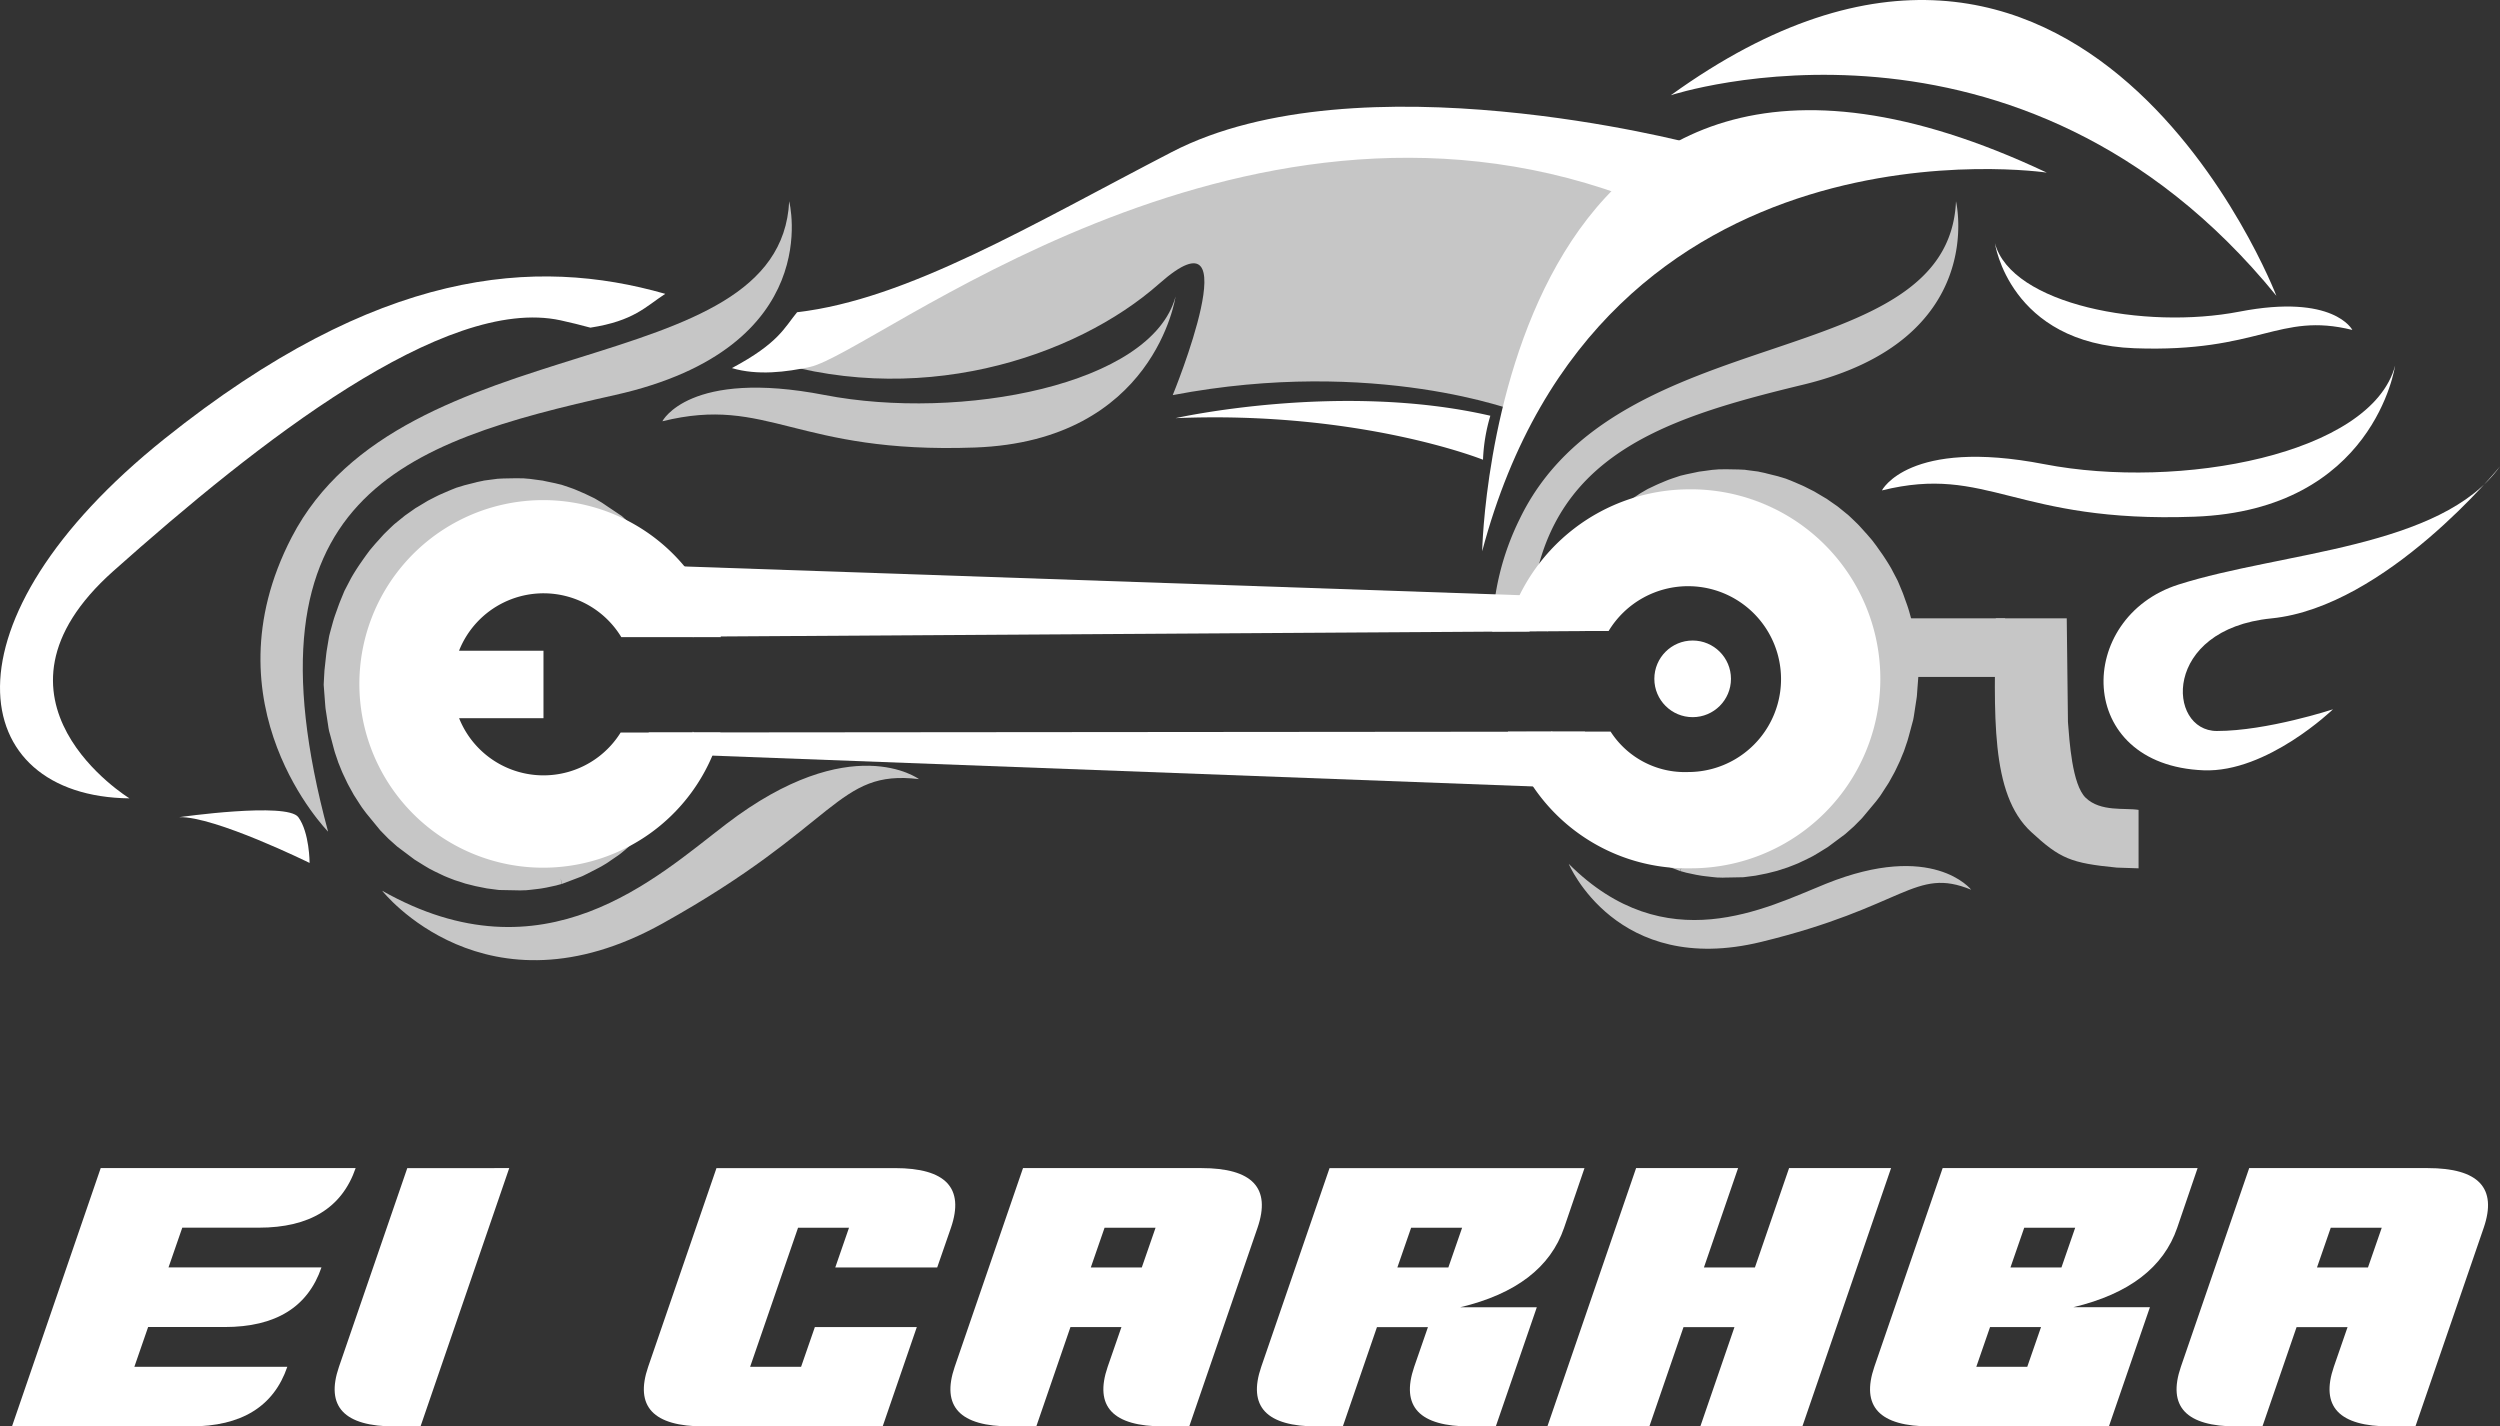 <svg xmlns="http://www.w3.org/2000/svg" width="285.454" height="162.87" viewBox="0 0 285.454 162.87">
  <rect x="0" y="0" width="285.454" height="162.87" fill="#333333" stroke="none"/>
  <g id="Group_334" data-name="Group 334" transform="translate(-349.083 -189.715)">
    <g id="Group_332" data-name="Group 332" transform="translate(349.083 189.715)">
      <g id="Group_327" data-name="Group 327" transform="translate(29.74 16.497)">
        <g id="Group_323" data-name="Group 323" transform="translate(140.646 6.487)">
          <path id="Path_770" data-name="Path 770" d="M454.066,196.734c-.884,19.868-38.707,13.141-49.838,36.317a30.157,30.157,0,0,0-3.114,12.834h4.264c.573-19.671,14.464-24.161,31.26-28.218C457.858,212.538,454.066,196.734,454.066,196.734Z" transform="translate(-401.114 -196.734)" fill="#c6c6c6"/>
        </g>
        <g id="Group_324" data-name="Group 324" transform="translate(146.947 37.076)">
          <path id="Path_771" data-name="Path 771" d="M411.751,218.426h0C411.728,218.443,411.778,218.41,411.751,218.426Z" transform="translate(-383.232 -177.99)" fill="#c6c6c6"/>
          <path id="Path_772" data-name="Path 772" d="M414.135,211.866h0C414.125,211.833,414.129,211.846,414.135,211.866Z" transform="translate(-377.809 -192.948)" fill="#c6c6c6"/>
          <path id="Path_773" data-name="Path 773" d="M410.7,207.372v0C410.716,207.376,410.693,207.369,410.7,207.372Z" transform="translate(-385.609 -203.131)" fill="#c6c6c6"/>
          <path id="Path_774" data-name="Path 774" d="M409.016,206.932h0Z" transform="translate(-389.44 -204.125)" fill="#c6c6c6"/>
          <path id="Path_775" data-name="Path 775" d="M410.337,207.223l0,0C410.3,207.213,410.318,207.216,410.337,207.223Z" transform="translate(-386.481 -203.48)" fill="#c6c6c6"/>
          <path id="Path_776" data-name="Path 776" d="M445.4,229.293l-.043-.806-.023-.4-.016-.278-.023-.2-.183-1.693-.046-.314-.036-.206-.065-.4-.134-.792-.013-.079-.039-.2-.01-.049-.075-.288-.108-.393-.223-.806c-.226-.789-.4-1.189-.58-1.713l-.066-.187-.1-.272-.154-.373-.308-.74-.039-.092-.092-.213-.023-.043-.092-.18-.187-.354-.432-.825c-.275-.475-.531-.884-.963-1.533l-.465-.658-.282-.4-.242-.321-.213-.282-.128-.154-.262-.3-.236-.275-.137-.147-.268-.3-.272-.3-.134-.147-.069-.075-.174-.18-.58-.56-.291-.275-.075-.069-.118-.111-.039-.033-.157-.124-.625-.508-.429-.344-.331-.229-.665-.462-.082-.059-.124-.088-.02-.013-.046-.026-.173-.1-.347-.206-.842-.5-.72-.363c-.242-.121-.468-.242-.776-.373l-.861-.37-.367-.154-.19-.072-.121-.049a.6.6,0,0,1-.069-.026l-.124-.052-.72-.216-.088-.026-.095-.033-.046-.01-.18-.046-.36-.088-.724-.18-.138-.039-.046-.01-.089-.02-.183-.039-.363-.075-.128-.033-1.392-.18-.131-.023-.436-.02-.216-.01-.115-.007-.052,0h-.108l-.868-.016-.472-.007-.432.01h-.206l-.026,0-.056,0-.216.02-.544.043-.858.118-.429.056-.056.007-.108.016-.026,0-.108.023-.213.046-.848.177-.246.052-.213.049-.419.1-.088.02-.887.295-.5.177-.432.177-.462.193-.442.193-.842.4a2.751,2.751,0,0,0-.275.141l-.2.115-.4.233c-.213.121-.282.18-.429.275l-.386.255-1.562,1.041-.056.036-.013.01-1.634,1.467-.033.029L408.2,213.5l-.023.026-1,1.31-.246.327a2.176,2.176,0,0,0-.128.177l-.111.174-.436.688c-.278.481-.583.946-.819,1.431-.265.475-.481.982-.707,1.474l-.318.766c-.111.249-.2.514-.292.763-.193.508-.347,1.032-.514,1.546-.144.54-.3,1.051-.4,1.588l-.173.819h.079l.193-.8c.115-.527.3-1.051.452-1.552.187-.511.36-1.022.573-1.523.1-.255.2-.5.327-.74l.354-.717c.259-.481.5-.96.8-1.418.275-.475.589-.9.894-1.339l.495-.648.124-.164.124-.141.272-.3,1.071-1.172c.524-.491,1.058-.953,1.585-1.425l1.723-1.221,1.634-.835.416-.213c.121-.059.311-.167.373-.187l.429-.183.216-.1c.072-.029.049-.013.151-.049l.881-.288.429-.121.416-.111.449-.118.39-.072.914-.174-.088.02.432-.046.216-.023.052-.007c-.006,0,.052-.007-.006,0h.026l.108-.01.865-.059.216-.016.111-.007.026,0h0c.075-.007-.1.013-.082.01h.511l.868,0h.026c.016,0-.066,0-.1,0h.01l.013,0h.052l.108.007.216.01.216.01.056,0h.026l.007,0c-.1,0-.072,0-.062,0h0l.013,0,.108.013.432.049.393.062.858.131.108.016.049.007c-.111-.01-.029,0-.052,0h.006l.016,0,.026.007.213.039.426.079-.131-.023,1.349.37-.124-.033.347.124.177.062.085.033.046.016.01,0,.007,0h0l-.088-.026.02.007.688.275.344.137.174.069.043.02.01,0-.039-.013h0l.023.01.082.036.668.308-.124-.052.354.19.088.046.069.033.016.01.039.023.147.085.586.337c.187.1.416.255.642.4l.675.445c.092.1.884.668,1.028.812l.606.534.3.269.039.033.016.013c-.043-.036-.121-.1-.1-.085l.007,0,.007.01.072.072.141.144.567.573.141.144.036.036.006.01.007,0c.016.02-.154-.141-.079-.072l.016.02.066.079.262.3.53.609.033.039.007.01c.023.023-.193-.2-.1-.1l0,0,.016.023.059.079.124.16.242.321.246.321.121.16.03.039.016.02.006.01c-.039-.046-.111-.138-.1-.118l0,0,.059.082.232.328.118.164,0,.007c.082.111-.1-.144-.085-.118l.007.01.013.023.026.043.056.085.789,1.3c.144.239.416.717.639,1.172l.016.043.043.092.082.18.164.367.164.367.043.1,0,.01.033.095.275.756.138.377.092.295c.151.5.357,1.1.4,1.343l.177.75.088.383.02.079V225l.013.079.223,1.457.147,1.5.016.18,0,.039,0,.1.016.4.029.648-.072,1.2-.046.727,0,.088,0,.029-.02.147-.052.36-.2,1.441-.02.144-.065.275-.161.711-.16.711-.079.344-.007.02-.052.177-.206.7-.013.043,0,.007-.007.023-.062.17-.124.341c-.085.223-.167.481-.236.622l-.2.511c-.052.151-.173.393-.275.609l-.3.639-.478.851c-.134.229-.082.17-.216.377l-.278.442-.655.95-.327.475-.164.236-.082.121-.02.026-.291.347-.183.223-.092.111-.046.056-.013.013-.006.007c.043-.046-.072.079.075-.079l-.386.429-.2.213-.1.108-.049.056-.023.026.115-.108,0,0,0,0-.007.007-.013.01-.842.792-.422.4-.213.2-.1.1-.052.049-.016.013-.373.291-.229.18-.115.088-.056.043-.029.023,0,0,.082-.056-.007,0-.016.013-.229.174-.118.085-.056.046-.029.02,0,0c-.02.013-.043.026.118-.072l-.007.007-.016.01-.242.157-.121.079-.062.039-.029.02-.016.01-.007.007c.043-.023-.1.052.095-.052l-.007,0-.986.612-.907.491-.527.249-.262.124-.131.059-.066.033-.033.016.1-.039-.013,0-1.051.422-.94.321-1.084.295.187-.026-1.7.262-.426.065-.052.01-.026,0-.013,0h0l.059,0h-.007l-.108.013-.213.023-.213.023-.026,0h-.013l-.006,0h.072l-.056,0-.1,0-.4.016-.861.013c-.147.007-.285.007-.4,0l-.367-.016-.812-.059-.183-.013-.213-.026-.429-.056v0l-1.287-.291-.645-.141a7.03,7.03,0,0,1-.691-.21l-.331-.115-.347-.131-.691-.262-.344-.131-.295-.138c-.193-.085-.4-.183-.622-.308l-.619-.324a5.467,5.467,0,0,1-.612-.341l-.311-.2-.141-.092-.151-.1-.6-.426c-.187-.137-.436-.295-.57-.419l-.557-.481-.537-.465-.544-.5.023.023-.537-.583-.544-.612c-.177-.2-.377-.409-.531-.609l-.494-.652-.242-.324-.115-.151-.1-.174-.429-.694a15.182,15.182,0,0,1-.793-1.4c-.249-.475-.459-.982-.678-1.477-.118-.246-.2-.488-.295-.747l-.282-.766a4.571,4.571,0,0,1-.177-.557h-.141a5.424,5.424,0,0,0,.167.612l.249.776c.082.249.167.524.272.773.206.5.367,1.022.593,1.52.206.5.465,1.015.717,1.483l.386.72.1.18.118.183.219.344.436.688c.157.249.324.445.485.668l.488.655.511.661.023.026,1.012,1.107.5.544c.213.226.373.344.563.524l.55.491.138.121.157.128.285.233a7.3,7.3,0,0,0,.625.455l.645.439q.29.206.658.422l.357.213.324.17,1.336.681a7.531,7.531,0,0,0,.688.318l.766.288,1.388.521.167-.635-.138.648.02,0h0l.413.111.206.059.242.052.884.187.485.085c.174.029.324.049.458.065l.855.1.462.046.108.01.052.007h.134l.213.007.216.007.108,0,.17-.007.429-.007,1.719-.033h0l.187-.023,1.192-.154,1.307-.259,1.156-.291,1.235-.4c.508-.2.7-.265,1.2-.475l1.048-.5.616-.311.622-.367,1.077-.665,1.988-1.48.992-.881.923-.933L440.566,244l.38-.5c.088-.108.337-.5.4-.6l.629-.969.1-.17.354-.639c.118-.219.229-.4.37-.7l.39-.819c.144-.3.216-.5.311-.73l.138-.337.072-.167.033-.085.065-.187.233-.691.059-.17.029-.088.016-.043.059-.206.1-.354.19-.7.187-.7.095-.35.023-.088.066-.341.006-.046.029-.177.219-1.441.056-.36.026-.177.023-.187.007-.092.052-.724.118-1.546.013-.147Zm-7.774-9.546,0,0h0Zm.049.1.006.01-.01-.02Zm1.713,5.233,0-.013v.007Zm-.016-.066.01.039-.007-.026Zm-6.9,20.8h0l-.007.007C432.494,245.781,432.475,245.8,432.465,245.807Zm2.725-2.839h0C435.235,242.912,435.147,243.024,435.189,242.968Zm.141-.174-.01.013.013-.02Zm3.6-7.185h0v0Zm.511-2.24h0v0Zm.249-1.893,0,0h0Z" transform="translate(-403.038 -206.075)" fill="#c6c6c6"/>
          <path id="Path_777" data-name="Path 777" d="M408.835,206.922h0Z" transform="translate(-389.901 -204.148)" fill="#c6c6c6"/>
        </g>
        <g id="Group_325" data-name="Group 325" transform="translate(7.205 38.056)">
          <path id="Path_778" data-name="Path 778" d="M366.018,207.53Z" transform="translate(-347.506 -203.758)" fill="#c6c6c6"/>
          <path id="Path_779" data-name="Path 779" d="M367.52,207.228h0C367.543,207.231,367.559,207.231,367.52,207.228Z" transform="translate(-344.089 -204.431)" fill="#c6c6c6"/>
          <path id="Path_780" data-name="Path 780" d="M365.642,207.681Z" transform="translate(-348.371 -203.404)" fill="#c6c6c6"/>
          <path id="Path_781" data-name="Path 781" d="M402.521,235.362c-.02.079-.033.154-.052.232l-.226.786c-.082.265-.134.524-.239.779l-.278.77c-.1.262-.18.508-.295.756-.223.5-.429,1.009-.678,1.487-.246.5-.5.943-.792,1.415l-.429.7-.108.174-.111.151-.246.331-.494.655c-.151.2-.354.409-.527.616l-.544.616-.54.589.023-.026-.543.5-.537.472-.557.485c-.134.121-.383.282-.567.419l-.6.432-.151.1-.141.092-.311.2a6.528,6.528,0,0,1-.616.344l-.619.328c-.223.124-.429.223-.622.308l-.291.138-.347.138-.691.262-.347.131-.331.115a6.445,6.445,0,0,1-.688.213l-.645.141-1.29.3v-.007l-.426.056-.213.029-.183.01-.815.062-.367.013c-.111.007-.246.007-.4,0l-.861-.016-.393-.016-.108,0-.056,0h.056l-.029,0-.213-.026-.213-.023-.108-.01h0v0l.056,0h0l-.013,0-.026,0-.052-.007-.426-.069-1.7-.262.187.023-1.084-.295-.94-.324-1.051-.426-.013-.007c.21.082.052.02.1.039l-.033-.013-.065-.033-.131-.062-.262-.124-.524-.249-.91-.494-.986-.619,0,0c.193.1.049.026.092.049l-.007,0-.016-.01-.029-.02-.059-.039-.125-.082-.242-.161-.013-.007-.01-.007c.242.151.065.039.118.075l0,0-.029-.023-.056-.046-.115-.085-.232-.177-.016-.013-.007,0,.082.056,0,0-.029-.02-.056-.046-.115-.088-.229-.18-.373-.295-.013-.013-.052-.049-.108-.1-.21-.2-.422-.4-.845-.8-.013-.013-.007-.007,0,0,0,.007.118.108-.026-.029-.049-.052-.095-.108-.193-.216-.386-.432c.147.157.029.033.072.079l-.006-.007-.01-.016-.046-.056-.1-.111-.183-.223-.292-.35-.02-.026-.082-.121-.164-.239-.327-.478-.655-.96-.275-.445c-.134-.21-.085-.147-.219-.38l-.475-.858-.3-.645c-.1-.219-.223-.462-.272-.612l-.206-.517c-.066-.144-.147-.4-.233-.625l-.128-.344-.062-.174-.007-.023,0-.007-.01-.043-.21-.7-.052-.177-.007-.02-.079-.347-.16-.717-.161-.717-.062-.275-.02-.147-.2-1.451-.049-.363-.023-.151v-.029l-.007-.088-.046-.734-.072-1.212.029-.648.016-.406.007-.1v-.039l.016-.183.147-1.51.223-1.474.013-.079v-.01l.02-.079.088-.386.177-.753c.043-.249.249-.858.4-1.356l.092-.3.138-.38.275-.763.033-.095,0-.01.046-.1.164-.37.161-.37.082-.183.043-.095.02-.043c.223-.455.491-.94.635-1.179l.792-1.31.052-.085.026-.043.013-.023.006-.01c.023-.029-.167.229-.085.118l0-.007.118-.164.232-.331.059-.082,0-.007c.016-.016-.059.072-.1.118l.006-.007.016-.02.029-.043.121-.16.246-.324.246-.324.121-.16.062-.079.016-.023,0,0c.092-.1-.125.131-.1.1l.01-.01.033-.039.527-.612.262-.311.065-.075.016-.02c.075-.072-.1.088-.075.072l0,0,.01-.01.033-.036.144-.144.563-.583.141-.144.072-.072.01-.01,0,0c.016-.016-.062.052-.1.085l.016-.013.039-.033.3-.272.606-.537c.147-.144.937-.72,1.028-.819l.675-.449c.226-.151.459-.308.642-.406l.589-.341.147-.085.036-.023.016-.01.069-.033.088-.049.354-.193-.124.056.668-.311.085-.036.02-.01h0l-.039.013.01,0,.043-.02.174-.069.344-.138.688-.278.023-.01-.092.029h0l0,0h0l.013,0,.043-.016.088-.033.174-.062.35-.128-.128.033,1.349-.37-.131.02.426-.079.216-.039.026-.007.013,0h.01c-.026,0,.056-.007-.056,0l.052-.007.1-.016.858-.134.393-.059.432-.052.108-.013.013,0h0c.01,0,.039,0-.062,0h.007l.026,0h.056l.216-.013.216-.01.108-.007h.052l.016,0h.01c-.043,0-.124,0-.108,0h.9l.432,0h.075c.02,0-.157-.016-.082-.007h.033l.108.01.216.013.865.062.111.007.026,0c-.062-.013,0,0-.01,0l.056,0,.216.026.429.046-.088-.02.914.174.39.075.449.118.416.111.432.121.881.288c.1.039.075.023.147.052l.219.1.426.187c.062.02.255.128.377.187l.413.216,1.634.842,1.723,1.231c.527.475,1.064.94,1.588,1.438l1.068,1.182.272.308.125.141.124.164.5.655c.3.439.616.874.891,1.352.295.462.537.946.8,1.428l.354.724a7.938,7.938,0,0,1,.327.747c.213.5.39,1.022.573,1.536.157.508.341,1.035.455,1.565l.066.278h.092l-.062-.3c-.1-.54-.252-1.054-.4-1.6-.164-.517-.321-1.045-.514-1.559-.092-.252-.18-.521-.288-.77l-.321-.773c-.226-.494-.442-1.005-.707-1.483-.236-.491-.54-.959-.819-1.444l-.436-.7-.108-.174c-.056-.085-.085-.118-.131-.18l-.242-.327-1-1.323-.023-.026-1.47-1.65-.033-.029-1.634-1.48-.01-.01-.056-.036-1.565-1.048-.386-.262c-.148-.095-.216-.154-.429-.275l-.4-.236-.193-.115c-.069-.043-.232-.121-.275-.141l-.845-.406-.442-.193-.462-.2-.432-.18-.5-.177-.887-.3-.088-.02-.419-.1-.21-.052-.249-.052-.848-.177-.213-.046-.1-.023-.026-.007-.111-.013-.056-.007-.429-.059-.858-.115-.544-.046-.216-.02-.056,0-.026,0h-.2l-.436-.01-.468.007-.868.016h-.108l-.056,0-.115.007-.216.01-.436.023-.131.02-1.392.183-.128.033-.364.075-.183.039-.088.02-.046.01-.138.039-.72.18-.363.092-.18.046-.046.01-.095.033-.088.026-.717.219-.125.052c-.023.007-.088.036-.072.026l-.121.049-.187.075-.37.154-.861.373c-.3.131-.534.252-.773.373l-.72.37-.845.508-.347.21-.174.1-.042.026-.023.013-.125.088-.082.059-.661.465-.331.233-.429.347-.629.511-.157.128-.039.033-.118.111-.075.069-.291.278-.576.563-.177.183-.065.075-.138.151-.268.3-.272.3-.134.147-.236.278-.262.308-.131.154-.213.285-.239.324-.285.4-.462.665c-.436.652-.691,1.068-.963,1.546l-.432.829-.187.36-.095.18-.023.043-.092.213-.039.1-.308.747-.151.377-.1.272-.069.19c-.177.531-.354.93-.58,1.729l-.223.809-.108.4-.075.291-.01.049-.039.2-.013.082-.134.8-.065.4-.036.206-.043.318-.187,1.706-.023.2-.016.282-.023.4-.043.809-.007.167.01.151.118,1.555.056.73.007.092.02.19.026.18.056.36.223,1.454.026.18.007.046.066.341.023.092.1.354.19.707.187.711.095.354.062.21.013.043.029.088.059.174.236.694.062.19.036.085.069.17.138.341c.095.229.17.436.311.734l.393.825c.138.3.249.488.367.707l.357.645.095.174.626.976c.065.1.318.494.406.6l.38.511,1.624,1.981.924.943.992.887,1.984,1.49,1.077.671.622.37.616.318,1.048.5c.5.213.691.282,1.2.481l1.234.4,1.156.291,1.307.262,1.2.157.187.023h0l1.716.033.429.007.174.007.1,0,.216-.007.213-.007.134,0,.056,0,.1-.01.465-.046.851-.1c.138-.016.288-.036.458-.065l.485-.085.884-.19.242-.052.206-.059.416-.111h0l.02,0-.138-.658.167.645,1.385-.524.766-.291c.272-.1.458-.216.691-.321l1.333-.688.324-.174.357-.213a7.428,7.428,0,0,0,.658-.429l.645-.442a6.861,6.861,0,0,0,.626-.455l.285-.236.157-.128.138-.124.55-.494c.19-.18.35-.3.563-.527l.5-.55,1.012-1.117.02-.023.514-.668.485-.662c.164-.226.327-.422.485-.675l.436-.694.219-.347.118-.183.1-.183.383-.724c.252-.475.511-1,.717-1.5.226-.5.386-1.025.593-1.533.1-.252.19-.527.272-.783l.252-.779c.092-.259.141-.537.21-.8l.193-.8.056-.259ZM368.1,220.249l-.01.016,0-.007Zm-1.713,5.266.01-.043v.01Zm0,.016,0-.01,0,.016Zm-.308,6.458h0v0Zm.252,1.916v0Zm0-.016c0-.016,0-.023,0,0Zm.511,2.276v0h0Zm3.6,7.237.013.016-.007-.01Zm.144.183h0C370.621,243.637,370.533,243.526,370.579,243.585Zm2.728,2.859c-.013-.01-.033-.023.007.007l0,0Z" transform="translate(-360.365 -206.374)" fill="#c6c6c6"/>
          <path id="Path_782" data-name="Path 782" d="M362.212,212.214l0,0C362.215,212.194,362.219,212.181,362.212,212.214Z" transform="translate(-356.17 -193.135)" fill="#c6c6c6"/>
          <path id="Path_783" data-name="Path 783" d="M364.6,218.83h0C364.572,218.814,364.625,218.85,364.6,218.83Z" transform="translate(-350.753 -178.05)" fill="#c6c6c6"/>
        </g>
        <g id="Group_326" data-name="Group 326" transform="translate(182.471 54.108)">
          <path id="Path_784" data-name="Path 784" d="M430.62,217.963H414.194a29.554,29.554,0,0,0-.308-6.687H430.62Z" transform="translate(-413.886 -211.276)" fill="#c6c6c6"/>
          <path id="Path_785" data-name="Path 785" d="M418.747,211.276h8.1l.138,11.838c.17,2.119.465,7.159,2.034,8.658,1.7,1.624,4.457,1.12,6.029,1.372v6.674l-2.479-.082c-5.249-.511-6.474-1.015-9.778-4.064C418.082,231.337,418.563,222.289,418.747,211.276Z" transform="translate(-403.074 -211.276)" fill="#c6c6c6"/>
        </g>
        <path id="Path_786" data-name="Path 786" d="M388.561,214.568s25.71-15.945,47.235-18.934,42.454,2.59,42.454,2.59-14.923,17.241-15.634,27.059c0,0-16.256-6.33-39.424-1.912,0,0,9.084-22.131-1.546-12.722-9.5,8.41-27.9,14.635-46.275,8.164C375.37,218.812,380.531,220.08,388.561,214.568Z" transform="translate(-319.028 -194.753)" fill="#c6c6c6"/>
        <path id="Path_787" data-name="Path 787" d="M365.887,268.709s-14.127-14.37-4.165-33.6c12.686-24.488,55.8-17.382,56.813-38.376,0,0,4.323,16.7-19.871,22.117S355.545,230.395,365.887,268.709Z" transform="translate(-358.165 -190.247)" fill="#c6c6c6"/>
        <path id="Path_788" data-name="Path 788" d="M372.178,214.3s3.032-6,18.522-3,37.378-1.123,40.076-11.245c0,0-2.358,16.495-22.9,17.241S384.3,211.3,372.178,214.3Z" transform="translate(-326.289 -182.695)" fill="#c6c6c6"/>
        <path id="Path_789" data-name="Path 789" d="M362.408,230.687s11.786,14.995,31.994,3.75,19.868-17.621,29.3-16.495c0,0-7.748-5.77-22,5.122C393.727,229.154,380.93,241.182,362.408,230.687Z" transform="translate(-348.513 -145.479)" fill="#c6c6c6"/>
        <path id="Path_790" data-name="Path 790" d="M403.781,219.836s5.423,12.935,21.954,8.917,17.533-8.609,24-5.963c0,0-4.365-5.606-16.6-.675C426.288,224.876,414.859,230.9,403.781,219.836Z" transform="translate(-254.401 -137.696)" fill="#c6c6c6"/>
      </g>
      <g id="Group_331" data-name="Group 331">
        <g id="Group_329" data-name="Group 329">
          <g id="Group_328" data-name="Group 328" transform="translate(0 12.185)">
            <path id="Path_791" data-name="Path 791" d="M424.83,198.612c-16.03,8.3-30.183,16.835-42.781,18.289-1.451,1.749-2.073,3.517-7.447,6.379,2.915.871,6.238.455,8.927-.134,7.345-1.618,48.646-35.577,92.724-19.632l7.886-5.885S446.132,187.57,424.83,198.612Z" transform="translate(-291.035 -193.436)" fill="#fff"/>
            <path id="Path_792" data-name="Path 792" d="M362.031,232.988c16.531-14.72,37.833-31.483,51.056-28.624,1.192.259,2.315.544,3.409.838,4.984-.776,6.3-2.4,8.547-3.861-14.831-4.241-32.78-2.957-57.134,16.518-26.08,20.85-22.772,40.882-4.041,41.088C363.868,258.947,345.5,247.7,362.031,232.988Z" transform="translate(-349.083 -179.975)" fill="#fff"/>
          </g>
          <path id="Path_793" data-name="Path 793" d="M400.763,243.921s1.379-72.984,64.466-43.236C465.229,200.685,414.265,193.058,400.763,243.921Z" transform="translate(-231.526 -180.976)" fill="#fff"/>
          <path id="Path_794" data-name="Path 794" d="M425.177,210.407s-14.009-5.623-35.105-4.748c0,0,18.8-4.228,35.943-.275A20.148,20.148,0,0,0,425.177,210.407Z" transform="translate(-255.845 -157.914)" fill="#fff"/>
          <path id="Path_795" data-name="Path 795" d="M370.212,223.975s-10.836-5.341-14.877-5.227c0,0,12.306-1.752,13.59,0S370.212,223.975,370.212,223.975Z" transform="translate(-334.862 -125.443)" fill="#fff"/>
          <path id="Path_796" data-name="Path 796" d="M407.34,200.59s39.83-13.125,69.146,22.9C476.486,223.493,454.6,166.487,407.34,200.59Z" transform="translate(-216.565 -189.715)" fill="#fff"/>
        </g>
        <path id="Path_797" data-name="Path 797" d="M414.7,216.71s3.033-6,18.522-3,37.381-1.123,40.076-11.245c0,0-2.358,16.495-22.9,17.245S426.824,213.71,414.7,216.71Z" transform="translate(-199.821 -160.713)" fill="#fff"/>
        <path id="Path_798" data-name="Path 798" d="M467.7,205.976s-13.014,16.059-26.1,17.359c-12.5,1.238-11.953,12.857-6.228,12.857s13.256-2.476,13.256-2.476-7.525,7.257-14.772,6.965c-14.8-.583-14.651-17.464-2.865-21.21S460.965,215.345,467.7,205.976Z" transform="translate(-182.244 -152.727)" fill="#fff"/>
        <circle id="Ellipse_24" data-name="Ellipse 24" cx="4.375" cy="4.375" r="4.375" transform="translate(188.895 73.136)" fill="#fff"/>
        <path id="Path_799" data-name="Path 799" d="M422.531,206.777a21.637,21.637,0,0,0-20.929,16.18h11.688a10.61,10.61,0,1,1,9.074,16.1,10.082,10.082,0,0,1-8.845-4.614H401.792a21.185,21.185,0,0,0,20.739,15.607,21.638,21.638,0,1,0,0-43.275Z" transform="translate(-229.617 -150.905)" fill="#fff"/>
        <path id="Path_800" data-name="Path 800" d="M391.454,233.695a10.378,10.378,0,0,1-18.447-1.634h9.634v-7.705H373a10.379,10.379,0,0,1,18.528-1.552H402.9a20.986,20.986,0,1,0-.056,10.892Z" transform="translate(-320.586 -150.056)" fill="#fff"/>
        <g id="Group_330" data-name="Group 330" transform="translate(74.075 64.541)">
          <path id="Path_801" data-name="Path 801" d="M371.7,217.692,478.6,221.707v-6.481L371.7,215.32Z" transform="translate(-371.703 -196.226)" fill="#fff"/>
          <path id="Path_802" data-name="Path 802" d="M371.7,209.424v8.184l106.893-.673V213.1Z" transform="translate(-371.703 -209.424)" fill="#fff"/>
        </g>
        <path id="Path_803" data-name="Path 803" d="M459.458,208.112s-2.109-4.179-12.9-2.089-26.041-.783-27.917-7.833c0,0,1.641,11.491,15.951,12.012S451.016,206.023,459.458,208.112Z" transform="translate(-190.863 -170.438)" fill="#fff"/>
      </g>
    </g>
    <g id="Group_333" data-name="Group 333" transform="translate(350.452 323.09)">
      <path id="Path_804" data-name="Path 804" d="M363.474,253.131h17.464q-2.328,6.808-11.062,6.808H349.5l10.132-29.5h29.109q-2.333,6.808-11.062,6.808h-8.734l-1.572,4.536h17.464q-2.328,6.808-11.062,6.808h-8.73Z" transform="translate(-349.501 -230.444)" fill="#fff"/>
      <path id="Path_805" data-name="Path 805" d="M380.688,230.444l-10.132,29.5h-2.911q-8.734,0-6.4-6.808l7.8-22.687Z" transform="translate(-323.911 -230.444)" fill="#fff"/>
      <path id="Path_806" data-name="Path 806" d="M394.959,237.252H389.14l-5.472,15.879h5.819l1.572-4.535H402.7l-3.9,11.344H378.425q-8.734,0-6.4-6.808l7.8-22.687H400.2q8.729,0,6.4,6.808l-1.572,4.536H393.39Z" transform="translate(-299.386 -230.444)" fill="#fff"/>
      <path id="Path_807" data-name="Path 807" d="M390.514,230.444h20.375q8.734,0,6.405,6.808l-7.8,22.687h-2.908q-8.739,0-6.405-6.808l1.572-4.535h-5.822l-3.9,11.344h-2.911q-8.734,0-6.405-6.808Zm9.313,6.808-1.572,4.536h5.822l1.572-4.536Z" transform="translate(-275.074 -230.444)" fill="#fff"/>
      <path id="Path_808" data-name="Path 808" d="M412.437,248.6h-5.822l-3.9,11.344H399.8q-8.734,0-6.4-6.808l7.8-22.687H430.31l-2.328,6.808q-2.328,6.8-11.848,9.074h8.734l-4.686,13.613H417.27q-8.733,0-6.405-6.808Zm-1.922-11.344-1.572,4.536h5.822l1.572-4.536Z" transform="translate(-250.76 -230.444)" fill="#fff"/>
      <path id="Path_809" data-name="Path 809" d="M418.581,248.6l-3.9,11.344H403.036l10.132-29.5h11.645l-3.9,11.344h5.822l3.9-11.344h11.645l-10.129,29.5H420.5l3.9-11.344Z" transform="translate(-227.724 -230.444)" fill="#fff"/>
      <path id="Path_810" data-name="Path 810" d="M421.178,259.939q-8.729,0-6.4-6.808l7.8-22.687h29.109l-2.325,6.808q-2.333,6.8-11.851,9.074h8.734l-4.686,13.613Zm11.062-6.808,1.572-4.535H427.99l-1.569,4.535Zm-.347-15.879-1.572,4.536h5.822l1.569-4.536Z" transform="translate(-202.132 -230.444)" fill="#fff"/>
      <path id="Path_811" data-name="Path 811" d="M433.268,230.444h20.375q8.734,0,6.405,6.808l-7.8,22.687h-2.911q-8.739,0-6.405-6.808L444.5,248.6h-5.822l-3.9,11.344H431.87q-8.734,0-6.405-6.808Zm9.313,6.808-1.572,4.536h5.822l1.572-4.536Z" transform="translate(-177.82 -230.444)" fill="#fff"/>
    </g>
  </g>
</svg>
